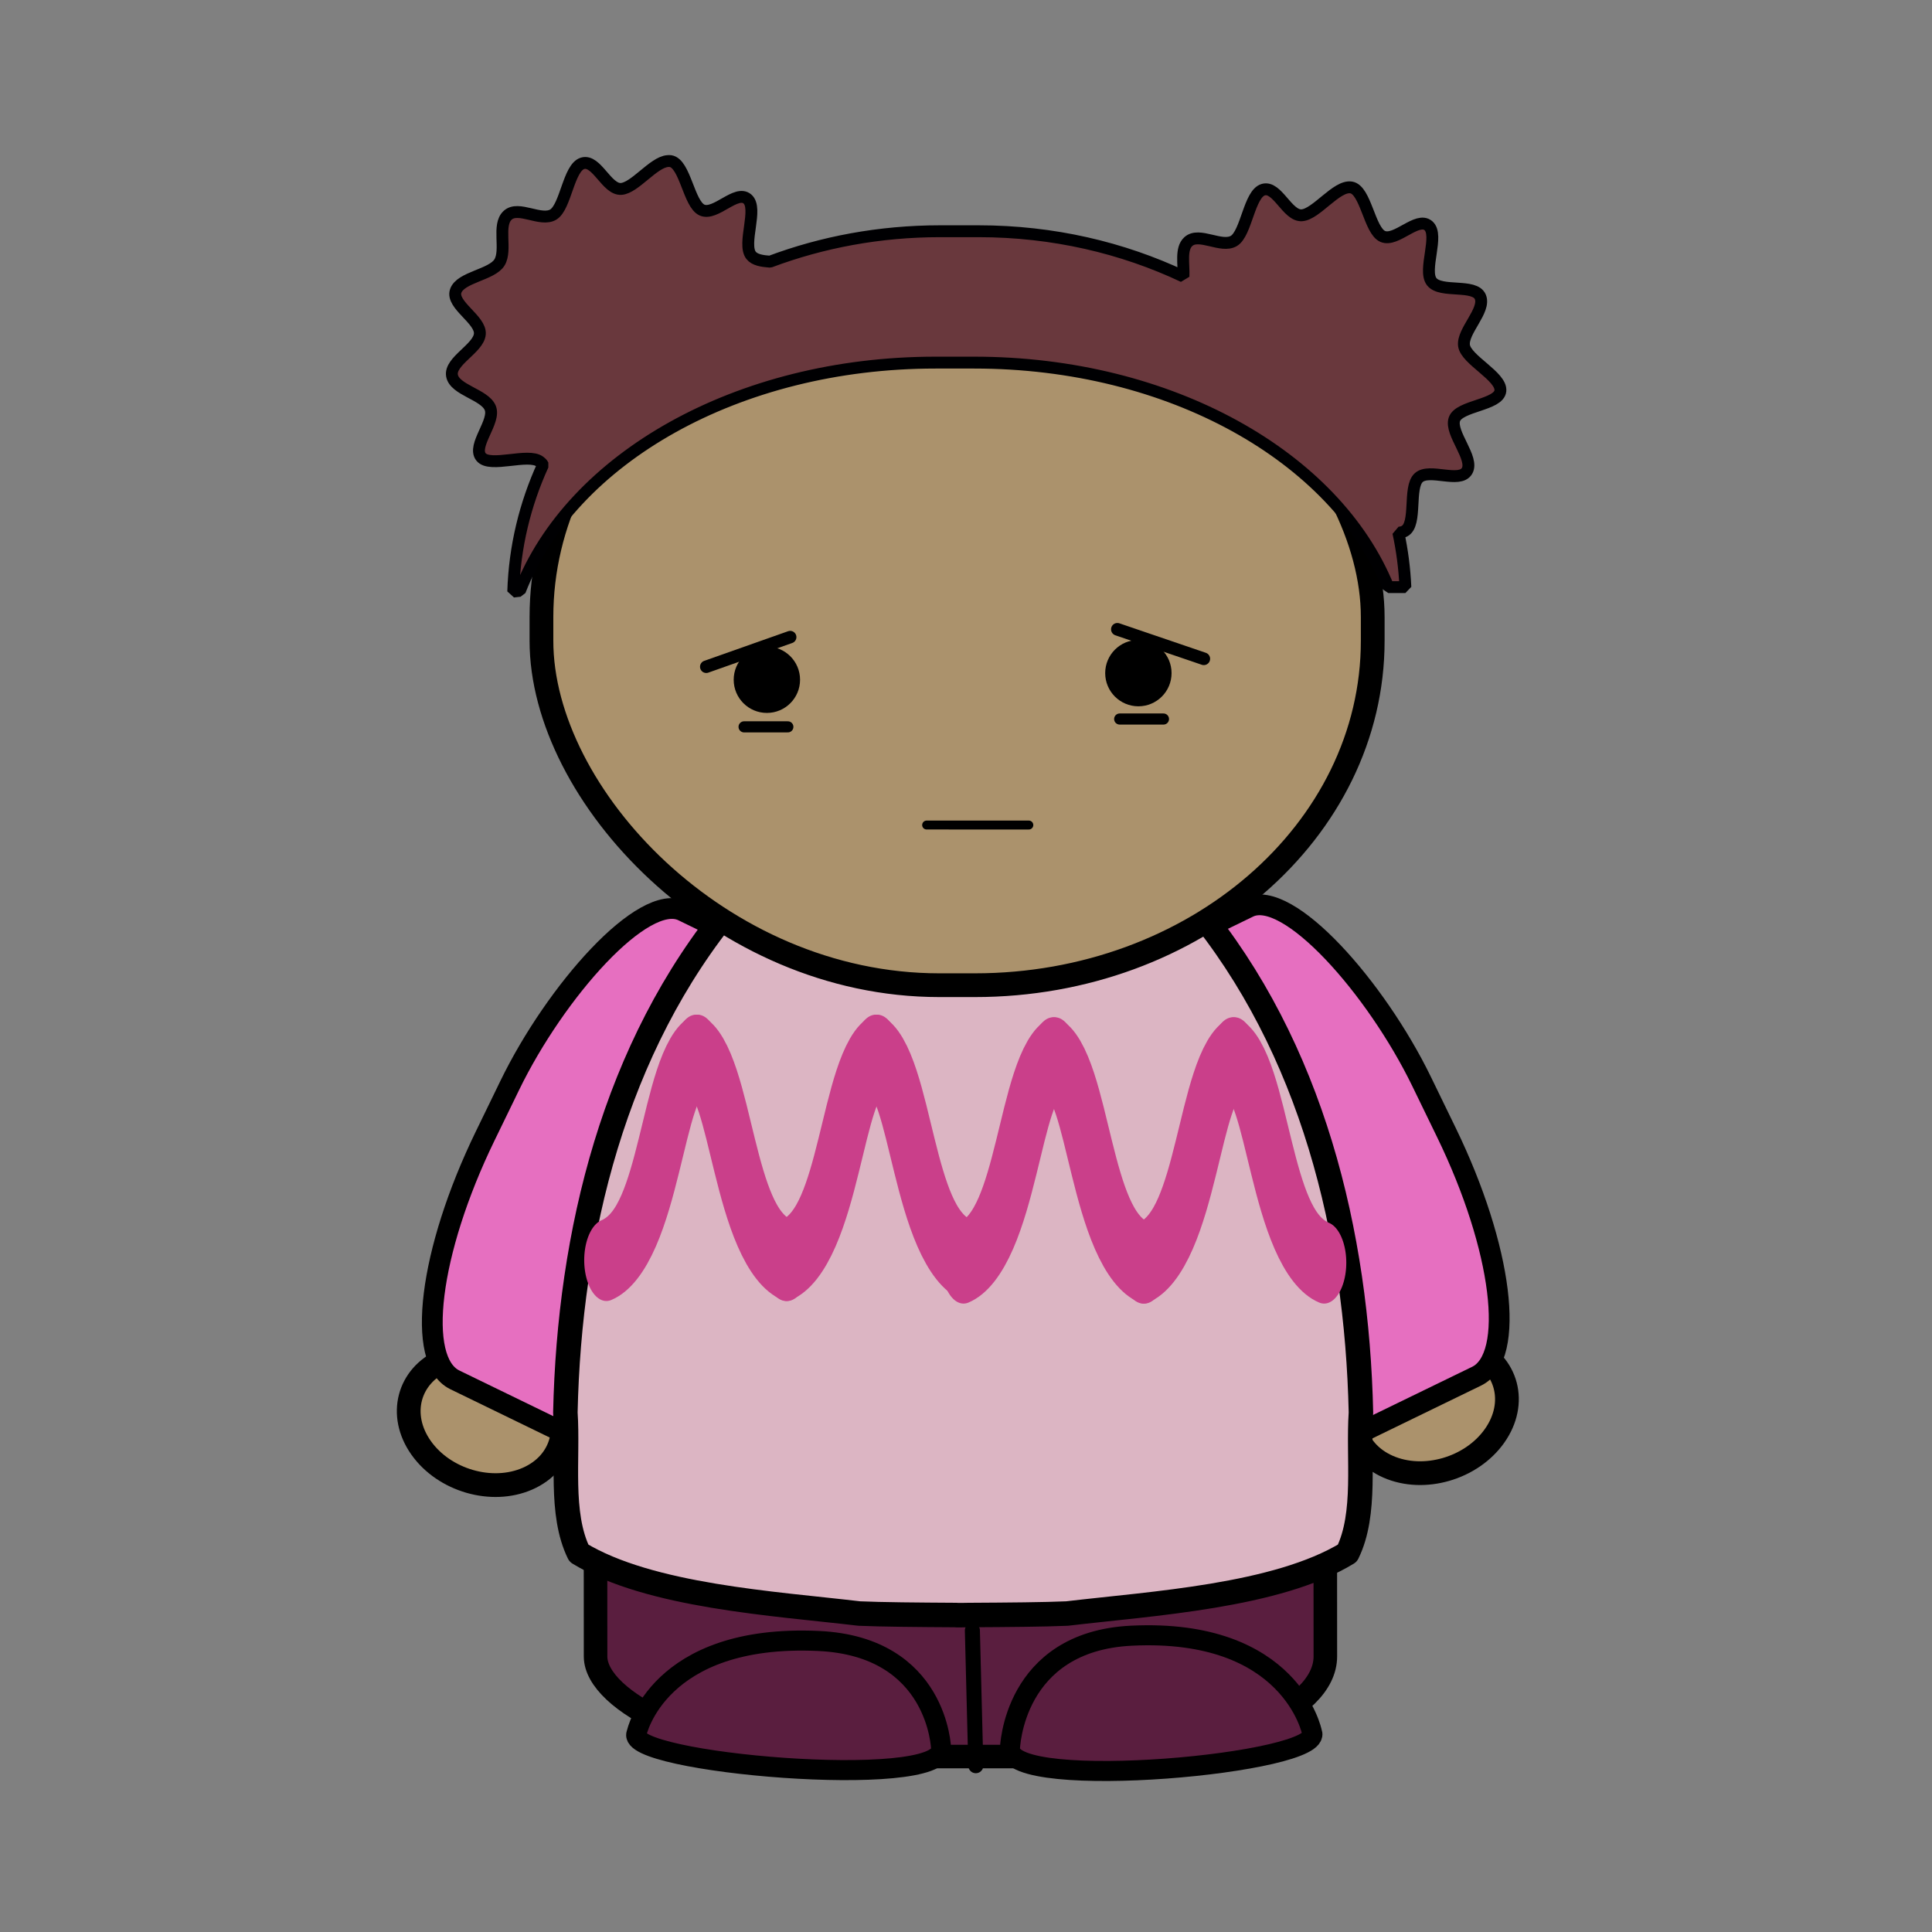 <svg:svg xmlns:dc="http://purl.org/dc/elements/1.1/" xmlns:ns1="http://sodipodi.sourceforge.net/DTD/sodipodi-0.dtd" xmlns:ns2="http://www.inkscape.org/namespaces/inkscape" xmlns:ns4="http://creativecommons.org/ns#" xmlns:rdf="http://www.w3.org/1999/02/22-rdf-syntax-ns#" xmlns:svg="http://www.w3.org/2000/svg" height="145.616" id="svg5223" version="1.1" viewBox="-29.913 -11.686 145.616 145.616" width="145.616" ns1:docname="mix-and-match-characters62.svg" ns2:version="0.91 r13725">
  <svg:rect x="-29.913" y="-11.686" width="145.616" height="145.616" fill="#808080" stroke="none"/>
  <svg:defs id="defs5225">
    <svg:filter id="filter4468" style="color-interpolation-filters:sRGB">
      <svg:feGaussianBlur id="feGaussianBlur4470" stdDeviation="0.189" />
    </svg:filter>
    <svg:filter id="filter4468-3" style="color-interpolation-filters:sRGB">
      <svg:feGaussianBlur id="feGaussianBlur4470-9" stdDeviation="0.189" />
    </svg:filter>
    <svg:filter id="filter4468-9" style="color-interpolation-filters:sRGB">
      <svg:feGaussianBlur id="feGaussianBlur4470-1" stdDeviation="0.189" />
    </svg:filter>
    <svg:filter id="filter4468-39" style="color-interpolation-filters:sRGB">
      <svg:feGaussianBlur id="feGaussianBlur4470-17" stdDeviation="0.189" />
    </svg:filter>
    <svg:filter id="filter4468-2" style="color-interpolation-filters:sRGB">
      <svg:feGaussianBlur id="feGaussianBlur4470-2" stdDeviation="0.189" />
    </svg:filter>
    <svg:filter id="filter4468-4" style="color-interpolation-filters:sRGB">
      <svg:feGaussianBlur id="feGaussianBlur4470-5" stdDeviation="0.189" />
    </svg:filter>
    <svg:filter id="filter4468-0" style="color-interpolation-filters:sRGB">
      <svg:feGaussianBlur id="feGaussianBlur4470-55" stdDeviation="0.189" />
    </svg:filter>
    <svg:filter id="filter4468-01" style="color-interpolation-filters:sRGB">
      <svg:feGaussianBlur id="feGaussianBlur4470-3" stdDeviation="0.189" />
    </svg:filter>
    <svg:filter id="filter4468-1" style="color-interpolation-filters:sRGB">
      <svg:feGaussianBlur id="feGaussianBlur4470-4" stdDeviation="0.189" />
    </svg:filter>
  </svg:defs>
  <ns1:namedview bordercolor="#666666" borderopacity="1.0" fit-margin-bottom="0" fit-margin-left="0" fit-margin-right="0" fit-margin-top="0" id="base" pagecolor="#ffffff" showgrid="false" ns2:current-layer="g5084" ns2:cx="-27.984006" ns2:cy="38.194898" ns2:document-units="px" ns2:pageopacity="0.0" ns2:pageshadow="2" ns2:window-height="1056" ns2:window-maximized="1" ns2:window-width="1855" ns2:window-x="65" ns2:window-y="24" ns2:zoom="2.8" />
  <svg:g id="layer1" transform="translate(-166.345,-359.992)" ns2:groupmode="layer" ns2:label="Layer 1">
    <svg:g id="g4275" transform="translate(247.381,385.332)">
      <svg:g id="g5084" transform="translate(-83.765,-32.405)">
        <svg:path d="m 4.552,104.498 c 1.741,2.467 5.335,3.509 8.027,2.327 2.693,-1.182 3.465,-4.139 1.724,-6.606 -1.741,-2.467 -5.335,-3.509 -8.027,-2.327 -2.693,1.182 -3.465,4.139 -1.724,6.606 z" id="path3954-8-5-7-3-4-8-9-1-7-1" style="fill:#ab926c;fill-rule:evenodd;stroke:#000000;stroke-width:1.79;stroke-linecap:round;stroke-linejoin:round" ns2:connector-curvature="0" />
        <svg:rect height="39.319" id="rect3252-4-6-2-2-4-1-2-9" rx="5.983" ry="17.523" style="fill:#e66fc0;fill-rule:evenodd;stroke:#000000;stroke-width:1.567;stroke-linecap:round;stroke-linejoin:round" transform="matrix(-0.899,-0.437,-0.437,0.899,0,0)" width="24.503" x="-68.372" y="46.993" />
        <svg:path d="m 85.464,103.598 c -1.741,2.467 -5.335,3.509 -8.027,2.327 -2.693,-1.182 -3.465,-4.139 -1.724,-6.606 1.741,-2.467 5.335,-3.509 8.027,-2.327 2.693,1.182 3.465,4.139 1.724,6.606 z" id="path3954-8-5-7-3-4-8-9-1-7-1-4" style="fill:#ab926c;fill-rule:evenodd;stroke:#000000;stroke-width:1.79;stroke-linecap:round;stroke-linejoin:round" ns2:connector-curvature="0" />
        <svg:rect height="39.319" id="rect3252-71-0-6-0-2-7-2" rx="5.983" ry="17.523" style="fill:#e66fc0;fill-rule:evenodd;stroke:#000000;stroke-width:1.567;stroke-linecap:round;stroke-linejoin:round" transform="matrix(0.899,-0.437,0.437,0.899,0,0)" width="24.503" x="13.814" y="86.635" />
        <svg:rect height="48.3" id="rect3252-6-7-2-7-0-8-8-6" rx="18.19" ry="7.547" style="fill:#5a1e3f;fill-rule:evenodd;stroke:#000000;stroke-width:1.775;stroke-linecap:round;stroke-linejoin:round" transform="matrix(1,-1.8158e-4,6.0633989e-4,1,0,0)" width="55.004" x="17.632" y="79.48" />
        <svg:path d="m 46.364,128.46 -0.259,-10.19" id="path3928-9-81-8-0-8-6-6-5" style="fill:none;stroke:#000000;stroke-width:1.135;stroke-linecap:round;stroke-linejoin:round" ns2:connector-curvature="0" />
        <svg:path d="m 48.937,127.18 c 0,0 0.201,-8.079 9.155,-8.518 12.044,-0.59 13.607,7.279 13.607,7.279 1.074,2.347 -22.857,4.543 -22.761,1.239 z" id="path4010-7-1-8-9-3-9-0-7" style="fill:#5a1e3f;stroke:#000000;stroke-width:1.511" ns2:connector-curvature="0" />
        <svg:path d="m 43.747,127.19 c 0,0 -0.203,-7.711 -9.23,-8.13 -12.143,-0.564 -13.718,6.948 -13.718,6.948 -1.083,2.24 23.044,4.336 22.948,1.183 z" id="path4010-1-9-1-1-1-7-7-0-9" style="fill:#5a1e3f;stroke:#000000;stroke-width:1.511" ns2:connector-curvature="0" />
        <svg:path d="m 45.643,54.31 c -0.099,0 -0.199,0.009 -0.298,0.009 -0.056,0 -0.113,0 -0.169,-0.009 l -0.263,0 0,0.021 c -6.655,0.362 -12.821,4.328 -16.953,9.335 -8.856,10.661 -12.234,24.703 -12.532,38.177 0.233,3.456 -0.447,7.604 1.02,10.601 5.329,3.246 14.727,3.79 21.133,4.548 1.7,0.075 4.4,0.096 7.332,0.113 l 0,0.009 c 0.308,0 0.6,0 0.904,-0.009 0.03,-1.8e-4 0.059,1.8e-4 0.089,0 2.932,-0.016 5.632,-0.038 7.332,-0.113 6.406,-0.759 15.804,-1.302 21.133,-4.548 1.467,-2.997 0.787,-7.145 1.02,-10.601 -0.298,-13.474 -3.676,-27.516 -12.532,-38.177 -4.132,-5.007 -10.297,-8.973 -16.953,-9.335 l 0,-0.03 c -0.087,-8e-5 -0.176,0 -0.263,0 z" id="path3932-5-3-8-0-8-6-6-0-8" style="fill:#dcb5c3;fill-rule:evenodd;stroke:#000000;stroke-width:1.846;stroke-linecap:round;stroke-linejoin:round" ns2:connector-curvature="0" />
        <svg:rect height="53.704" id="rect4240-4-5-4-7" rx="29.984" ry="25.957" style="fill:#ab926c;fill-rule:evenodd;stroke:#000000;stroke-width:1.79;stroke-linecap:round;stroke-linejoin:bevel" width="62.654" x="13.625" y="15.93" />
        <svg:path d="M 23.134,7.52 C 22.054,7.612 20.663,9.546 19.637,9.618 18.544,9.694 17.788,7.377 16.729,7.688 c -1.06,0.311 -1.271,3.291 -2.21,3.86 -0.939,0.569 -2.627,-0.691 -3.44,0.056 -0.813,0.746 -0.04,2.607 -0.615,3.552 -0.576,0.945 -2.942,1.106 -3.3,2.154 -0.358,1.047 1.909,2.158 1.818,3.245 -0.091,1.087 -2.29,2.042 -2.098,3.133 0.192,1.091 2.454,1.414 2.881,2.433 0.426,1.02 -1.367,2.831 -0.699,3.692 0.668,0.861 3.575,-0.328 4.447,0.364 0.088,0.07 0.173,0.14 0.224,0.252 -1.351,2.963 -2.134,6.172 -2.238,9.538 0.165,-0.021 0.337,-0.037 0.503,-0.056 3.862,-9.963 16.389,-17.202 31.327,-17.202 l 2.909,0 c 14.796,0 27.227,7.105 31.215,16.922 l 1.287,0 c -0.062,-1.4 -0.241,-2.772 -0.531,-4.112 0.178,0.009 0.337,-0.035 0.475,-0.112 0.954,-0.528 0.255,-3.297 1.063,-4.028 0.808,-0.731 3.073,0.444 3.636,-0.503 0.563,-0.948 -1.297,-2.844 -0.951,-3.888 0.346,-1.044 3.362,-1.065 3.468,-2.154 0.107,-1.089 -2.594,-2.331 -2.741,-3.412 -0.147,-1.082 1.652,-2.648 1.231,-3.664 -0.421,-1.016 -2.979,-0.273 -3.664,-1.147 -0.685,-0.874 0.586,-3.509 -0.252,-4.223 -0.838,-0.715 -2.435,1.247 -3.44,0.811 -1.006,-0.436 -1.275,-3.512 -2.377,-3.692 -1.102,-0.18 -2.627,2.021 -3.72,2.098 -1.093,0.076 -1.849,-2.241 -2.909,-1.93 -1.06,0.311 -1.271,3.291 -2.21,3.86 -0.939,0.569 -2.627,-0.69 -3.44,0.056 -0.593,0.544 -0.321,1.691 -0.364,2.629 -4.581,-2.165 -9.832,-3.412 -15.44,-3.412 l -2.909,0 c -4.564,0 -8.887,0.823 -12.811,2.294 -0.606,-0.044 -1.157,-0.132 -1.427,-0.475 -0.685,-0.874 0.558,-3.537 -0.28,-4.252 -0.838,-0.715 -2.407,1.275 -3.412,0.839 -1.006,-0.436 -1.275,-3.512 -2.377,-3.692 -0.069,-0.011 -0.152,-0.009 -0.224,0 z" id="rect4240-2-3-3-6-6" style="fill:#69383d;fill-rule:evenodd;stroke:#000002;stroke-width:0.895;stroke-linecap:round;stroke-linejoin:bevel" ns2:connector-curvature="0" />
        <svg:g id="g8516-4" style="fill:none;stroke:#ca3f8a;stroke-width:39.402;stroke-linecap:round;stroke-linejoin:bevel" transform="matrix(0.37,0,0,0.484,226.662,-1143.05)">
          <svg:g id="g8472-0" transform="matrix(0.229,0,0,0.323,-434.24,1726.1)">
            <svg:g id="g8444-11">
              <svg:path d="m -560.32,2545.7 c 48.727,-11.127 48.922,-90.633 81.178,-98.636" id="path8424-98" ns2:connector-curvature="0" />
              <svg:path d="m -399.41,2545.7 c -48.727,-11.127 -48.922,-90.633 -81.178,-98.636" id="path8424-7-9" ns2:connector-curvature="0" />
            </svg:g>
            <svg:g id="g8444-1-0" transform="translate(159.86,-1.7e-5)">
              <svg:path d="m -560.32,2545.7 c 48.727,-11.127 48.922,-90.633 81.178,-98.636" id="path8424-9-6" ns2:connector-curvature="0" />
              <svg:path d="m -399.41,2545.7 c -48.727,-11.127 -48.922,-90.633 -81.178,-98.636" id="path8424-7-6-9" ns2:connector-curvature="0" />
            </svg:g>
          </svg:g>
          <svg:g id="g8472-7-5" transform="matrix(0.229,0,0,0.323,-361.48,1726.5)">
            <svg:g id="g8444-7-1">
              <svg:path d="m -560.32,2545.7 c 48.727,-11.127 48.922,-90.633 81.178,-98.636" id="path8424-97-1" ns2:connector-curvature="0" />
              <svg:path d="m -399.41,2545.7 c -48.727,-11.127 -48.922,-90.633 -81.178,-98.636" id="path8424-7-2-5" ns2:connector-curvature="0" />
            </svg:g>
            <svg:g id="g8444-1-7-6" transform="translate(159.86,-1.7e-5)">
              <svg:path d="m -560.32,2545.7 c 48.727,-11.127 48.922,-90.633 81.178,-98.636" id="path8424-9-3-0" ns2:connector-curvature="0" />
              <svg:path d="m -399.41,2545.7 c -48.727,-11.127 -48.922,-90.633 -81.178,-98.636" id="path8424-7-6-5-3" ns2:connector-curvature="0" />
            </svg:g>
          </svg:g>
        </svg:g>
        <svg:g id="g456-8-2-1-4-8" transform="matrix(0.467,0,0,-0.467,33.117,46.612)">
          <svg:path d="m 0,0 c 0,-2.958 -2.396,-5.355 -5.355,-5.355 -2.958,0 -5.356,2.397 -5.356,5.355 0,2.957 2.398,5.356 5.356,5.356 C -2.396,5.356 0,2.957 0,0" id="path458-3-6-8-8-1" ns2:connector-curvature="0" />
        </svg:g>
        <svg:g id="g456-1-7-8-0-9" transform="matrix(0.467,0,0,-0.467,61.117,46.112)">
          <svg:path d="m 0,0 c 0,-2.958 -2.396,-5.355 -5.355,-5.355 -2.958,0 -5.356,2.397 -5.356,5.355 0,2.957 2.398,5.356 5.356,5.356 C -2.396,5.356 0,2.957 0,0" id="path458-9-9-9-1-08" ns2:connector-curvature="0" />
        </svg:g>
        <svg:path d="m 28.897,50.162 3.3,0" id="path3831-2-0-3-22-6-5-2" style="fill:#ffffff;stroke:#000000;stroke-width:0.837;stroke-linecap:round;stroke-linejoin:round" ns2:connector-curvature="0" />
        <svg:path d="m 26.047,45.632 6.325,-2.234" id="path3831-2-0-3-22-6-5-2-5" style="fill:#ffffff;stroke:#000000;stroke-width:0.94;stroke-linecap:round;stroke-linejoin:round" ns2:connector-curvature="0" />
        <svg:path d="m 60.507,49.572 -3.3,0" id="path3831-2-0-3-22-6-5-2-1" style="fill:#ffffff;stroke:#000000;stroke-width:0.837;stroke-linecap:round;stroke-linejoin:round" ns2:connector-curvature="0" />
        <svg:path d="m 63.547,45.032 -6.514,-2.222" id="path3831-2-0-3-22-6-5-2-5-3" style="fill:#ffffff;stroke:#000000;stroke-width:0.952;stroke-linecap:round;stroke-linejoin:round" ns2:connector-curvature="0" />
        <svg:path d="m 42.657,57.562 7.703,0.001" id="path3831-2-0-3-22-6-5-2-9-7" style="fill:#ffffff;stroke:#000000;stroke-width:0.673;stroke-linecap:round;stroke-linejoin:round" ns2:connector-curvature="0" />
      </svg:g>
    </svg:g>
  </svg:g>
</svg:svg>